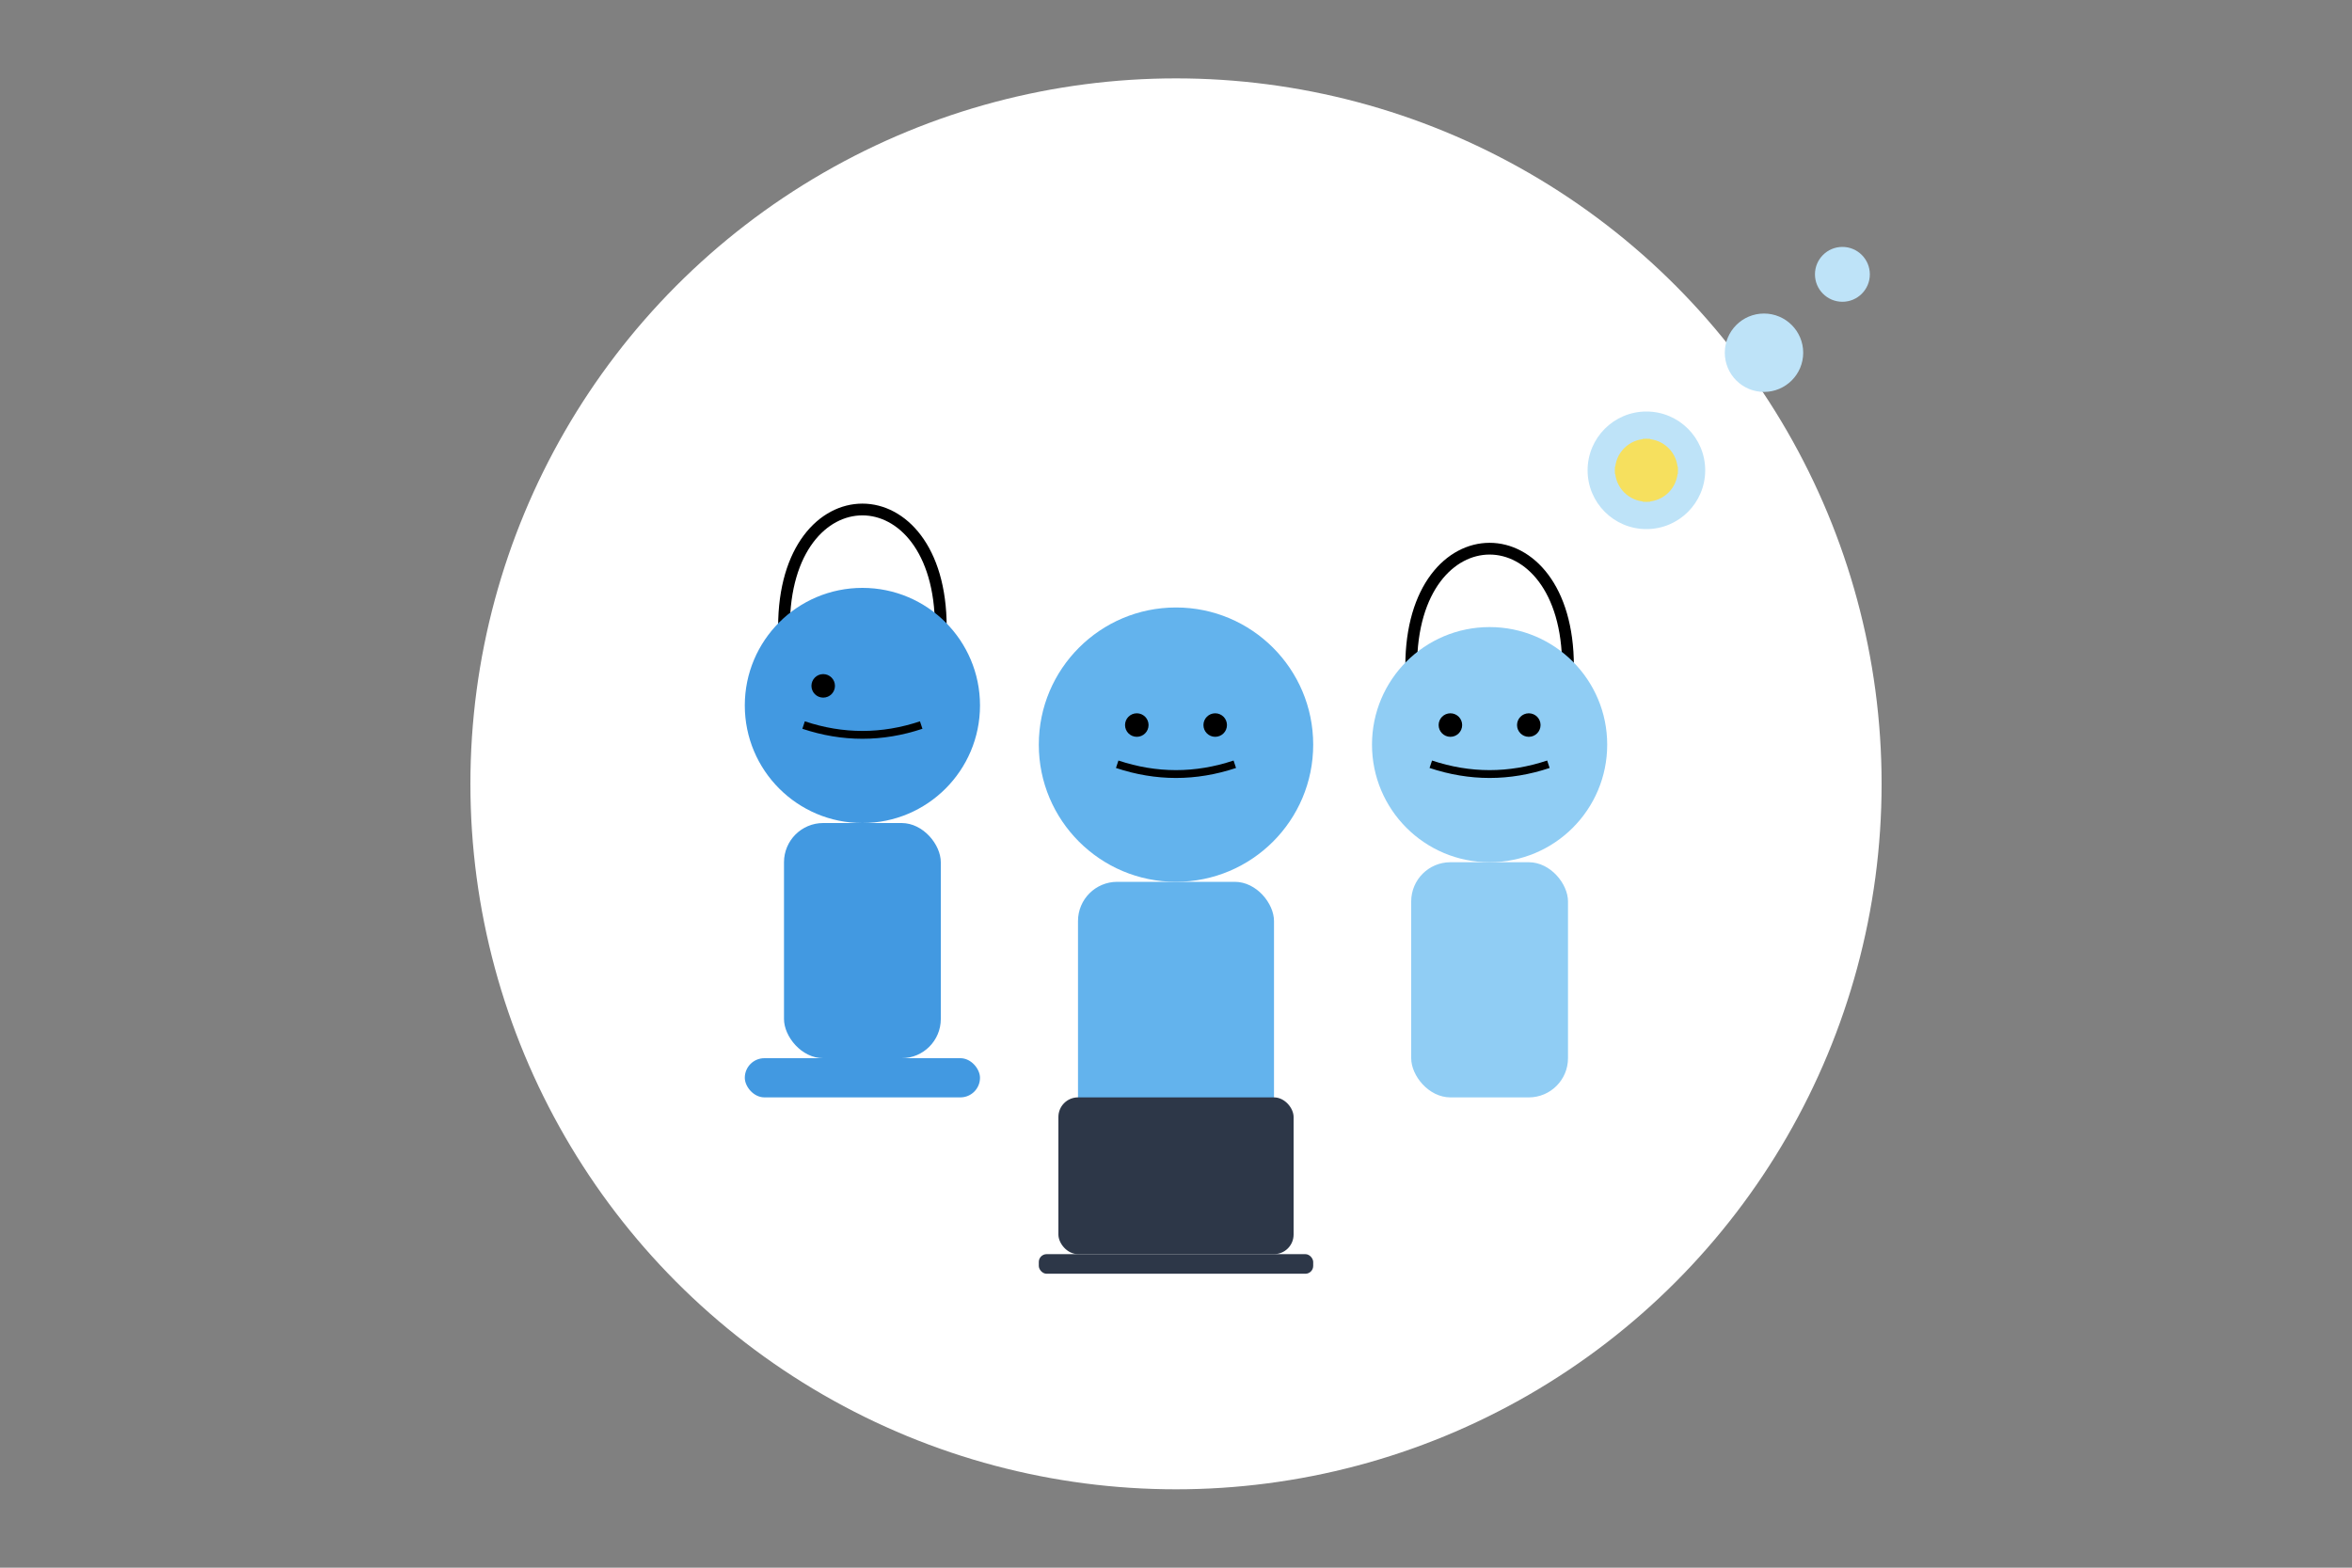 <?xml version="1.0" encoding="UTF-8"?>
<svg width="600" height="400" viewBox="0 0 600 400" fill="none" xmlns="http://www.w3.org/2000/svg">
    <rect x="0" y="0" width="600" height="400" fill="#808080" stroke="none"/>
    <!-- Background Circle -->
    <circle cx="300" cy="200" r="180" fill="#FFFFFF"/>
    
    <!-- Person 1 (Left) -->
    <path d="M200 160 C200 120 240 120 240 160" stroke="#000000" stroke-width="3" fill="none"/> <!-- Hair -->
    <circle cx="220" cy="180" r="30" fill="#4299E1"/> <!-- Head -->
    <rect x="200" y="210" width="40" height="60" rx="10" fill="#4299E1"/> <!-- Body -->
    <circle cx="210" cy="175" r="3" fill="#000000"/> <!-- Eye -->
    <path d="M205 185 Q220 190 235 185" stroke="#000000" stroke-width="2" fill="none"/> <!-- Smile -->
    <rect x="190" y="270" width="60" height="10" rx="5" fill="#4299E1"/> <!-- Legs -->
    
    <!-- Person 2 (Middle) -->
    <circle cx="300" cy="190" r="35" fill="#63B3ED"/> <!-- Head -->
    <rect x="275" y="225" width="50" height="70" rx="10" fill="#63B3ED"/> <!-- Body -->
    <circle cx="290" cy="185" r="3" fill="#000000"/> <!-- Left Eye -->
    <circle cx="310" cy="185" r="3" fill="#000000"/> <!-- Right Eye -->
    <path d="M285 195 Q300 200 315 195" stroke="#000000" stroke-width="2" fill="none"/> <!-- Smile -->
    
    <!-- Person 3 (Right) -->
    <path d="M360 170 C360 130 400 130 400 170" stroke="#000000" stroke-width="3" fill="none"/> <!-- Hair -->
    <circle cx="380" cy="190" r="30" fill="#90CDF4"/> <!-- Head -->
    <rect x="360" y="220" width="40" height="60" rx="10" fill="#90CDF4"/> <!-- Body -->
    <circle cx="370" cy="185" r="3" fill="#000000"/> <!-- Left Eye -->
    <circle cx="390" cy="185" r="3" fill="#000000"/> <!-- Right Eye -->
    <path d="M365 195 Q380 200 395 195" stroke="#000000" stroke-width="2" fill="none"/> <!-- Smile -->
    
    <!-- Laptop -->
    <rect x="270" y="280" width="60" height="40" rx="5" fill="#2D3748"/> <!-- Screen -->
    <rect x="265" y="320" width="70" height="5" rx="2" fill="#2D3748"/> <!-- Base -->
    
    <!-- Thought Bubbles -->
    <circle cx="420" cy="120" r="15" fill="#BEE3F8"/>
    <circle cx="450" cy="90" r="10" fill="#BEE3F8"/>
    <circle cx="470" cy="70" r="7" fill="#BEE3F8"/>
    
    <!-- Light Bulb -->
    <circle cx="420" cy="120" r="8" fill="#F6E05E"/>
    <path d="M420 112 L420 128 M412 120 L428 120" stroke="#F6E05E" stroke-width="2"/>
</svg> 